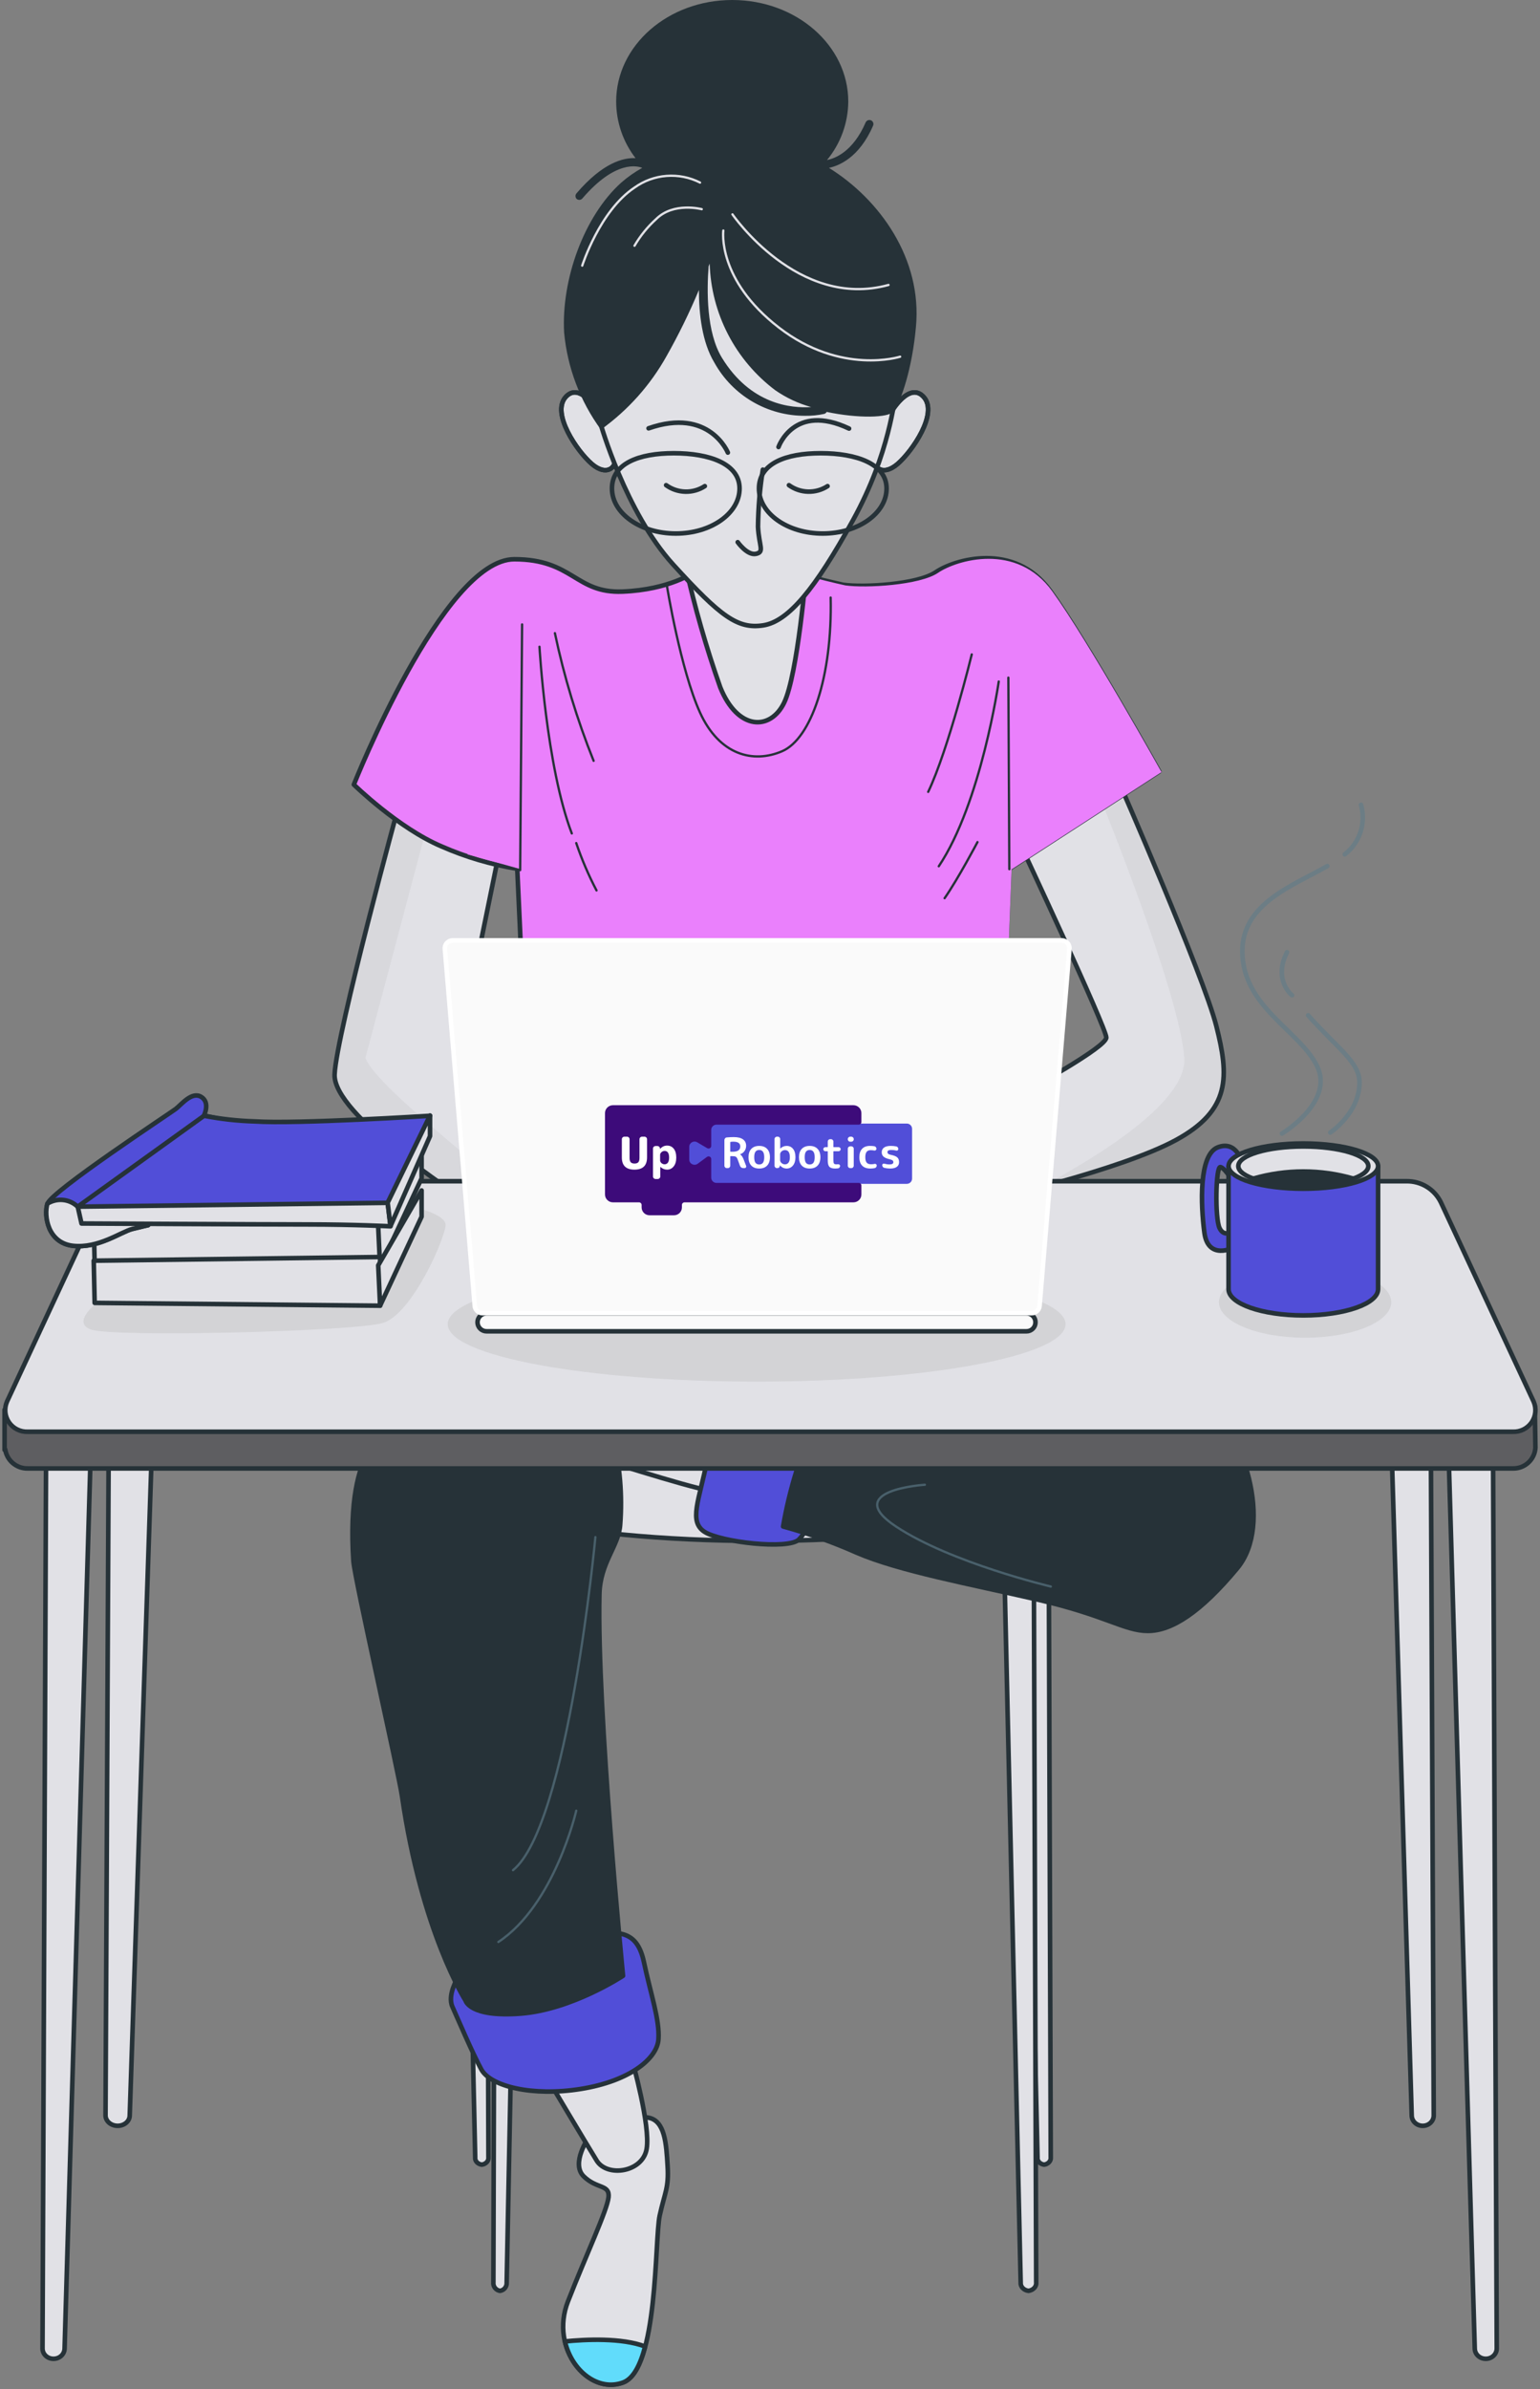 <svg width="336" height="521" viewBox="0 0 336 521" fill="none" xmlns="http://www.w3.org/2000/svg">
<rect x="0" y="0" width="336" height="521" fill="#808080" stroke="none"/>
<path d="M222.598 184.047C222.598 184.047 241.376 224.126 241.376 226.242C241.376 228.358 224.714 237.421 221.54 239.325C219.078 240.727 216.541 241.993 213.94 243.116L215.845 261.683C215.845 261.683 244.533 255.141 256.558 248.6C268.583 242.058 268.16 234.67 265.374 223.703C262.588 212.735 244.057 170.347 244.057 170.347L222.598 184.047Z" fill="#E1E1E6"/>
<g style="mix-blend-mode:multiply" opacity="0.5">
<g style="mix-blend-mode:multiply" opacity="0.5">
<path d="M256.505 248.6C268.53 242.058 268.107 234.67 265.321 223.703C262.535 212.735 244.004 170.347 244.004 170.347L241.006 172.251L240.054 174.014C240.054 174.014 257.351 216.473 258.392 230.614C259.097 240.118 239.966 251.967 227.323 258.738C236.704 256.252 249.47 252.426 256.505 248.6Z" fill="#BBBBBF"/>
</g>
</g>
<path d="M222.598 184.047C222.598 184.047 241.376 224.126 241.376 226.242C241.376 228.358 224.714 237.421 221.54 239.325C219.078 240.727 216.541 241.993 213.94 243.116L215.845 261.683C215.845 261.683 244.533 255.141 256.558 248.6C268.583 242.058 268.16 234.67 265.374 223.703C262.588 212.735 244.057 170.347 244.057 170.347L222.598 184.047Z" stroke="#263238" stroke-linecap="round" stroke-linejoin="round"/>
<path d="M87.11 175.196C87.11 175.196 73.41 225.395 73.004 234.264C72.599 243.134 100.211 260.625 101.216 261.683C102.221 262.741 99.647 231.179 99.647 231.179L109.01 185.334L87.11 175.196Z" fill="#E1E1E6"/>
<g style="mix-blend-mode:multiply" opacity="0.5">
<g style="mix-blend-mode:multiply" opacity="0.5">
<path d="M93.388 179.304L93.088 177.946L87.11 175.196C87.11 175.196 73.41 225.395 73.004 234.264C72.599 243.134 100.211 260.625 101.216 261.683C101.622 262.106 101.463 257.381 101.128 251.544C92.911 244.579 81.115 234.776 79.74 230.65" fill="#BBBBBF"/>
</g>
</g>
<path d="M87.11 175.196C87.11 175.196 73.41 225.395 73.004 234.264C72.599 243.134 100.211 260.625 101.216 261.683C102.221 262.741 99.647 231.179 99.647 231.179L109.01 185.334L87.11 175.196Z" stroke="#263238" stroke-linecap="round" stroke-linejoin="round"/>
<path d="M151.451 124.767C151.451 124.767 146.161 128.576 135.846 128.999C125.531 129.422 125.038 121.946 112.219 121.946C96.685 121.946 77.201 171.087 77.201 171.087C77.201 171.087 86.899 180.591 96.403 184.594C101.66 186.897 107.188 188.526 112.854 189.443L114.335 221.728H218.966L220.217 189.443L252.926 168.231C252.926 168.231 236.88 139.543 229.087 128.787C221.293 118.031 208.192 122.034 204.19 124.767C200.187 127.5 188.32 128.152 183.948 127.518C178.243 126.255 172.605 124.707 167.056 122.88C167.056 122.88 160.32 117.273 151.451 124.767Z" fill="#EA80FC" stroke="#263238" stroke-linecap="round" stroke-linejoin="round"/>
<path fill-rule="evenodd" clip-rule="evenodd" d="M113.5 189.5L114.453 136L102 186.3L113.5 189.5Z" fill="#EA80FC"/>
<path fill-rule="evenodd" clip-rule="evenodd" d="M206.192 221.862V159C206.192 143.05 192.708 138.107 174.723 131.514C168.465 129.22 161.662 126.727 154.692 123.5L154 123.363C161.833 118.258 167.547 123.015 167.547 123.015C173.097 124.842 178.734 126.39 184.439 127.652C188.812 128.287 200.678 127.634 204.681 124.901C208.684 122.168 221.784 118.166 229.578 128.922C237.371 139.677 253.417 168.365 253.417 168.365L220.709 189.577L219.457 221.862H206.192Z" fill="#EA80FC"/>
<path d="M113.912 136.158L113.489 189.743" stroke="#263238" stroke-width="0.5" stroke-linecap="round" stroke-linejoin="round"/>
<path d="M117.703 141.024C117.703 141.024 119.184 167.173 124.756 181.737" stroke="#263238" stroke-width="0.5" stroke-linecap="round" stroke-linejoin="round"/>
<path d="M125.725 183.836C126.929 187.39 128.408 190.845 130.151 194.168" stroke="#263238" stroke-width="0.5" stroke-linecap="round" stroke-linejoin="round"/>
<path d="M121.07 138.062C123.072 147.57 125.898 156.886 129.516 165.903" stroke="#263238" stroke-width="0.5" stroke-linecap="round" stroke-linejoin="round"/>
<path d="M212.019 142.699C212.019 142.699 206.958 163.382 202.515 172.674" stroke="#263238" stroke-width="0.5" stroke-linecap="round" stroke-linejoin="round"/>
<path d="M220.217 189.531L220.006 147.76" stroke="#263238" stroke-width="0.5" stroke-linecap="round" stroke-linejoin="round"/>
<path d="M217.908 148.606C217.908 148.606 214.099 175.055 204.824 188.896" stroke="#263238" stroke-width="0.5" stroke-linecap="round" stroke-linejoin="round"/>
<path d="M213.27 183.624C213.27 183.624 209.039 191.647 206.094 195.861" stroke="#263238" stroke-width="0.5" stroke-linecap="round" stroke-linejoin="round"/>
<path d="M145.544 127.941C145.544 127.941 148.506 146.085 152.721 155.359C156.935 164.634 164.323 166.538 170.653 163.805C176.983 161.072 181.62 147.548 181.232 130.304" stroke="#263238" stroke-width="0.5" stroke-linecap="round" stroke-linejoin="round"/>
<path d="M130.574 89.961C130.574 89.961 126.554 83.013 123.398 86.593C120.242 90.172 125.937 98.407 129.093 101.14C132.249 103.873 134.577 102.198 134.383 99.253C134.189 96.308 130.574 89.961 130.574 89.961Z" fill="#E1E1E6" stroke="#263238" stroke-linecap="round" stroke-linejoin="round"/>
<path d="M130.574 89.961C130.574 89.961 126.554 83.013 123.398 86.593C120.242 90.172 125.937 98.407 129.093 101.14C132.249 103.873 134.577 102.198 134.383 99.253C134.189 96.308 130.574 89.961 130.574 89.961Z" stroke="#263238" stroke-linecap="round" stroke-linejoin="round"/>
<path d="M194.386 89.961C194.386 89.961 198.389 83.013 201.562 86.593C204.736 90.172 199.023 98.407 195.867 101.14C192.711 103.873 190.366 102.198 190.577 99.253C190.789 96.308 194.386 89.961 194.386 89.961Z" fill="#E1E1E6" stroke="#263238" stroke-linecap="round" stroke-linejoin="round"/>
<path d="M194.386 89.961C194.386 89.961 198.389 83.013 201.562 86.593C204.736 90.172 199.023 98.407 195.867 101.14C192.711 103.873 190.366 102.198 190.577 99.253C190.789 96.308 194.386 89.961 194.386 89.961Z" stroke="#263238" stroke-linecap="round" stroke-linejoin="round"/>
<path d="M149.547 123.304C151.538 132.307 154.076 141.181 157.146 149.876C160.955 159.362 168.114 159.362 171.076 153.243C174.038 147.125 175.925 124.326 175.925 124.326C175.925 124.326 156.088 127.094 149.547 123.304Z" fill="#E1E1E6" stroke="#263238" stroke-linecap="round" stroke-linejoin="round"/>
<path d="M130.997 92.288C130.997 92.288 136.481 111.684 146.867 123.092C157.252 134.5 160.973 137.198 166.492 136.369C172.01 135.54 177.882 128.364 186.099 113.447C194.315 98.53 194.915 87.087 195.603 86.029C196.29 84.971 193.839 63.882 182.096 54.802C170.353 45.721 157.199 41.736 145.809 51.645C134.418 61.555 127.189 77.724 130.997 92.288Z" fill="#E1E1E6"/>
<path d="M130.997 92.288C130.997 92.288 136.481 111.684 146.867 123.092C157.252 134.5 160.973 137.198 166.492 136.369C172.01 135.54 177.882 128.364 186.099 113.447C194.315 98.53 194.915 87.087 195.603 86.029C196.29 84.971 193.839 63.882 182.096 54.802C170.353 45.721 157.199 41.736 145.809 51.645C134.418 61.555 127.189 77.724 130.997 92.288Z" stroke="#263238" stroke-linecap="round" stroke-linejoin="round"/>
<path d="M166.439 102.409C165.785 106.528 165.431 110.688 165.381 114.858C165.592 119.072 166.862 120.341 164.957 120.764C163.053 121.188 160.955 118.225 160.955 118.225" stroke="#263238" stroke-linecap="round" stroke-linejoin="round"/>
<path d="M145.333 105.795C146.555 106.677 148.015 107.17 149.523 107.208C151.03 107.246 152.514 106.827 153.778 106.006" stroke="#263238" stroke-linecap="round" stroke-linejoin="round"/>
<path d="M172.134 105.795C173.353 106.676 174.811 107.168 176.315 107.205C177.819 107.243 179.3 106.825 180.562 106.006" stroke="#263238" stroke-linecap="round" stroke-linejoin="round"/>
<path d="M158.804 98.689C158.804 98.689 154.784 88.762 141.506 93.399" stroke="#263238" stroke-linecap="round" stroke-linejoin="round"/>
<path d="M169.859 97.472C169.859 97.472 173.227 87.757 185.252 93.452" stroke="#263238" stroke-linecap="round" stroke-linejoin="round"/>
<path d="M161.36 106.517C161.36 111.948 155.136 116.339 147.448 116.339C139.761 116.339 133.519 111.948 133.519 106.517C133.519 101.087 139.338 98.83 147.025 98.83C154.713 98.83 161.36 101.104 161.36 106.517Z" stroke="#263238" stroke-linecap="round" stroke-linejoin="round"/>
<path d="M193.434 106.517C193.434 111.948 187.192 116.339 179.504 116.339C171.816 116.339 165.592 111.948 165.592 106.517C165.592 101.087 171.393 98.83 179.081 98.83C186.769 98.83 193.434 101.104 193.434 106.517Z" stroke="#263238" stroke-linecap="round" stroke-linejoin="round"/>
<path d="M180.862 36.605C182.96 36.164 187.457 34.436 190.489 27.401C190.536 27.294 190.561 27.18 190.563 27.064C190.566 26.947 190.545 26.832 190.502 26.724C190.46 26.615 190.396 26.517 190.315 26.433C190.234 26.35 190.138 26.283 190.031 26.237C189.815 26.148 189.573 26.145 189.356 26.231C189.139 26.316 188.964 26.483 188.867 26.695C186.081 33.149 182.096 34.577 180.439 34.895C183.405 31.305 185.043 26.803 185.076 22.146C185.076 9.909 173.738 0 159.756 0C145.773 0 134.436 9.909 134.436 22.146C134.445 26.615 135.933 30.955 138.668 34.489C136.005 34.348 131.509 35.477 125.814 42.124C125.651 42.292 125.56 42.516 125.56 42.75C125.56 42.983 125.651 43.208 125.814 43.376C125.977 43.512 126.183 43.586 126.395 43.587C126.524 43.587 126.65 43.559 126.766 43.504C126.882 43.449 126.984 43.369 127.065 43.27C134.348 34.789 139.161 36.217 140.131 36.605C138.485 37.511 136.942 38.592 135.529 39.832C127.4 47.149 122.446 60.991 123.081 72.522C123.794 80.17 126.567 87.482 131.103 93.681C137.007 89.456 141.903 83.976 145.438 77.636C148.073 72.978 150.429 68.168 152.491 63.23C152.491 68.396 153.161 74.638 155.877 79.099C157.836 82.623 160.705 85.555 164.186 87.59C167.666 89.625 171.629 90.687 175.66 90.666C177.052 90.686 178.442 90.55 179.804 90.26C179.924 90.231 180.036 90.176 180.133 90.1C180.23 90.024 180.31 89.928 180.368 89.82C187.174 91.265 193.945 91.142 194.986 89.696C196.661 87.386 199.041 80.175 199.834 71.358C201.28 56.406 191.865 43.429 180.862 36.605ZM157.517 78.023C154.096 72.434 154.202 63.318 154.607 58.081L154.837 57.482C154.999 62.868 156.372 68.148 158.854 72.931C161.335 77.714 164.862 81.877 169.172 85.112C171.553 86.757 174.193 87.991 176.983 88.762C172.663 89.061 163.776 88.233 157.517 78.023Z" fill="#263238"/>
<path d="M157.816 50.27C157.816 50.27 156.371 60.955 169.947 71.429C183.524 81.903 196.396 77.777 196.396 77.777" stroke="#E1E1E6" stroke-width="0.5" stroke-linecap="round" stroke-linejoin="round"/>
<path d="M159.809 46.744C159.809 46.744 174.109 67.567 193.857 62.137" stroke="#E1E1E6" stroke-width="0.5" stroke-linecap="round" stroke-linejoin="round"/>
<path d="M152.738 39.814C150.483 38.669 147.957 38.165 145.435 38.358C142.913 38.551 140.493 39.433 138.438 40.907C130.839 45.968 127.03 57.922 127.03 57.922" stroke="#E1E1E6" stroke-width="0.5" stroke-linecap="round" stroke-linejoin="round"/>
<path d="M153.109 45.615C153.109 45.615 146.955 43.975 143.146 47.784C141.29 49.466 139.702 51.422 138.438 53.585" stroke="#E1E1E6" stroke-width="0.5" stroke-linecap="round" stroke-linejoin="round"/>
<path d="M23.926 269.854L23.026 461.271C23.026 461.874 23.305 462.453 23.801 462.879C24.297 463.305 24.97 463.545 25.672 463.545C26.357 463.545 27.014 463.316 27.505 462.906C27.996 462.496 28.281 461.938 28.3 461.35L34.66 270.123L23.926 269.854Z" fill="#E1E1E6" stroke="#263238" stroke-linecap="round" stroke-linejoin="round"/>
<path d="M10.062 314.308L9.277 512.077C9.275 512.376 9.335 512.672 9.455 512.949C9.575 513.225 9.753 513.477 9.976 513.688C10.2 513.9 10.466 514.067 10.759 514.18C11.052 514.294 11.366 514.351 11.683 514.349C12.304 514.35 12.901 514.123 13.35 513.717C13.798 513.311 14.063 512.757 14.089 512.171L19.853 314.56L10.062 314.308Z" fill="#E1E1E6" stroke="#263238" stroke-linecap="round" stroke-linejoin="round"/>
<path d="M311.994 269.854L312.814 461.271C312.816 461.569 312.756 461.865 312.637 462.14C312.517 462.416 312.341 462.667 312.119 462.878C311.897 463.089 311.632 463.257 311.341 463.372C311.049 463.486 310.737 463.545 310.421 463.545C309.796 463.545 309.195 463.317 308.746 462.907C308.296 462.498 308.033 461.939 308.011 461.35L302.238 270.123L311.994 269.854Z" fill="#E1E1E6" stroke="#263238" stroke-linecap="round" stroke-linejoin="round"/>
<path d="M325.744 314.308L326.563 512.077C326.565 512.376 326.504 512.672 326.384 512.949C326.264 513.225 326.087 513.477 325.863 513.688C325.639 513.9 325.373 514.067 325.08 514.18C324.787 514.294 324.474 514.351 324.157 514.349C323.538 514.349 322.942 514.123 322.496 513.716C322.051 513.31 321.789 512.756 321.768 512.171L315.987 314.56L325.744 314.308Z" fill="#E1E1E6" stroke="#263238" stroke-linecap="round" stroke-linejoin="round"/>
<path d="M108.106 322.775L107.646 497.66C107.596 498.097 107.718 498.535 107.987 498.884C108.256 499.233 108.65 499.465 109.088 499.531C109.514 499.472 109.903 499.254 110.173 498.921C110.444 498.588 110.577 498.166 110.545 497.739L113.981 322.98L108.106 322.775Z" fill="#E1E1E6" stroke="#263238" stroke-linecap="round" stroke-linejoin="round"/>
<path d="M228.75 316.425L229.254 470.426C229.297 470.799 229.17 471.171 228.899 471.466C228.628 471.762 228.235 471.957 227.8 472.012C227.366 471.957 226.974 471.761 226.706 471.465C226.439 471.17 226.316 470.797 226.364 470.426L222.916 316.552L228.75 316.425Z" fill="#E1E1E6" stroke="#263238" stroke-linecap="round" stroke-linejoin="round"/>
<path d="M106.066 316.425L106.57 470.426C106.613 470.799 106.486 471.171 106.215 471.466C105.944 471.762 105.551 471.957 105.116 472.012C104.682 471.957 104.29 471.761 104.022 471.465C103.755 471.17 103.632 470.797 103.68 470.426L100.232 316.552L106.066 316.425Z" fill="#E1E1E6" stroke="#263238" stroke-linecap="round" stroke-linejoin="round"/>
<path d="M225.503 322.775L226.076 497.66C226.135 498.097 225.992 498.535 225.679 498.884C225.365 499.233 224.905 499.465 224.395 499.531C223.899 499.469 223.448 499.25 223.133 498.918C222.818 498.586 222.662 498.165 222.695 497.739L218.686 322.98L225.503 322.775Z" fill="#E1E1E6" stroke="#263238" stroke-linecap="round" stroke-linejoin="round"/>
<path d="M165.706 336C207.93 336 242.158 328.227 242.158 318.638C242.158 309.049 207.93 301.276 165.706 301.276C123.483 301.276 89.255 309.049 89.255 318.638C89.255 328.227 123.483 336 165.706 336Z" fill="#E1E1E6" stroke="#263238" stroke-linecap="round" stroke-linejoin="round"/>
<path d="M128.477 466.018C128.477 466.018 124.474 471.72 127.343 474.554C130.212 477.388 133.064 476.261 132.772 479.112C132.48 481.963 127.91 491.626 123.907 501.869C119.904 512.112 128.202 522.355 135.933 519.521C143.664 516.687 142.805 488.212 143.939 483.09C145.073 477.969 145.949 477.115 145.657 472.284C145.365 467.452 145.09 462.331 141.362 461.75C137.634 461.17 130.195 464.038 128.477 466.018Z" fill="#E1E1E6" stroke="#263238" stroke-linecap="round" stroke-linejoin="round"/>
<path d="M140.761 511.668C135.607 509.722 127.704 510.115 123.254 510.559C124.749 516.995 130.47 521.519 135.933 519.521C138.218 518.685 139.713 515.646 140.761 511.668Z" fill="#61DCFB" stroke="#263238" stroke-linecap="round" stroke-linejoin="round"/>
<path d="M119.612 453.505C119.612 453.505 127.91 467.452 130.195 471.14C132.48 474.827 140.228 473.701 141.087 468.579C141.946 463.458 137.926 449.237 137.926 449.237L120.746 453.505H119.612Z" fill="#E1E1E6" stroke="#263238" stroke-linecap="round" stroke-linejoin="round"/>
<path d="M99.855 431.312C99.855 431.312 97.553 435.016 98.704 437.577C99.855 440.138 102.999 447.53 105.009 451.234C107.019 454.939 116.176 457.21 126.759 455.502C137.342 453.795 143.372 448.947 143.664 444.679C143.956 440.411 141.946 434.726 140.503 427.897C139.06 421.069 135.349 421.359 130.195 421.359C125.041 421.359 104.15 427.334 99.855 431.312Z" fill="#514ED8" stroke="#263238" stroke-linecap="round" stroke-linejoin="round"/>
<path d="M130.779 347.66C130.934 340.661 135.005 337.212 135.315 332.415C135.799 326.073 135.272 319.695 133.751 313.516L125.917 302.881C103.377 303.171 87.227 303.547 86.97 303.632C86.111 303.905 85.526 308.753 84.96 312.731C84.96 312.731 75.39 313.943 77.108 340.404C77.349 344.092 87.004 386.754 87.708 391.62C92.004 421.342 101.573 436.228 101.573 436.228C101.573 436.228 102.432 439.933 113.599 439.079C124.766 438.226 135.933 430.834 135.933 430.834C135.933 430.834 130.195 372.977 130.779 347.66Z" fill="#263238" stroke="#263238" stroke-linecap="round" stroke-linejoin="round"/>
<path d="M104.425 313.516C111.966 313.902 119.449 315.046 126.759 316.931C136.5 319.782 153.68 325.467 157.683 325.467C161.686 325.467 160.552 310.665 160.552 307.832C160.552 304.998 109.012 303.273 102.707 303.273C96.402 303.273 104.425 313.516 104.425 313.516Z" fill="#E1E1E6" stroke="#263238" stroke-linecap="round" stroke-linejoin="round"/>
<path d="M160.552 307.832C160.552 307.832 155.965 310.102 154.247 318.638C152.529 327.174 150.244 331.732 153.68 334.003C157.116 336.273 172.012 337.98 174.296 335.71C176.581 333.439 182.887 322.052 184.038 314.66C185.189 307.268 160.552 307.832 160.552 307.832Z" fill="#514ED8" stroke="#263238" stroke-linecap="round" stroke-linejoin="round"/>
<path d="M180.018 310.665C177.355 313.702 175.228 317.166 173.73 320.908C172.515 324.826 171.557 328.818 170.861 332.859C176.342 334.352 181.7 336.258 186.89 338.561C196.064 342.538 211.526 345.389 226.404 348.804C241.282 352.218 245.302 355.632 250.456 355.632C255.61 355.632 261.916 351.638 269.939 341.975C277.962 332.312 271.073 311.809 263.067 305.544C255.061 299.279 212.093 294.174 206.372 295.881C200.651 297.589 180.018 310.665 180.018 310.665Z" fill="#263238" stroke="#263238" stroke-linecap="round" stroke-linejoin="round"/>
<path d="M129.903 335.181C129.903 335.181 123.993 398.022 111.932 407.804" stroke="#49606B" stroke-width="0.5" stroke-linecap="round" stroke-linejoin="round"/>
<path d="M125.728 394.829C125.728 394.829 121.038 415.315 108.737 423.459" stroke="#49606B" stroke-width="0.5" stroke-linecap="round" stroke-linejoin="round"/>
<path d="M201.785 323.76C201.785 323.76 183.454 324.903 195.48 332.859C207.506 340.814 229.273 345.953 229.273 345.953" stroke="#49606B" stroke-width="0.5" stroke-linecap="round" stroke-linejoin="round"/>
<path d="M334.863 306.466L328.678 300.934L314.384 270.205C313.706 268.807 312.641 267.63 311.315 266.811C309.988 265.991 308.455 265.564 306.893 265.579H29.261C27.697 265.561 26.16 265.987 24.83 266.806C23.5 267.626 22.433 268.805 21.754 270.205L3.938 308.48L1 307.405V316.162L1.137 316.06C1.312 317.228 1.909 318.294 2.817 319.057C3.724 319.82 4.88 320.23 6.068 320.208H330.069C331.321 320.237 332.535 319.781 333.455 318.937C334.375 318.093 334.929 316.927 335 315.684L334.863 306.466Z" fill="#5E5E61" stroke="#263238" stroke-linecap="round" stroke-linejoin="round"/>
<path d="M330.069 312.202H6.068C5.266 312.234 4.469 312.062 3.751 311.704C3.034 311.346 2.419 310.812 1.966 310.154C1.513 309.495 1.235 308.733 1.159 307.939C1.084 307.144 1.212 306.344 1.533 305.612L21.754 262.199C22.43 260.795 23.496 259.614 24.827 258.794C26.157 257.974 27.696 257.55 29.262 257.572H306.893C308.456 257.554 309.991 257.979 311.318 258.799C312.646 259.618 313.709 260.798 314.384 262.199L334.605 305.612C334.926 306.344 335.054 307.144 334.978 307.939C334.903 308.733 334.625 309.495 334.172 310.154C333.718 310.812 333.104 311.346 332.387 311.704C331.669 312.062 330.872 312.234 330.069 312.202Z" fill="#E1E1E6" stroke="#263238" stroke-linecap="round" stroke-linejoin="round"/>
<g style="mix-blend-mode:multiply" opacity="0.5">
<g style="mix-blend-mode:multiply" opacity="0.5">
<path d="M22.475 283.043C22.475 283.043 15.139 288.045 19.726 289.872C24.314 291.699 77.04 290.333 83.465 288.506C89.89 286.68 97.209 269.83 97.209 267.098C97.209 264.367 87.966 262.403 84.564 262.25C81.163 262.096 36.219 264.811 36.219 264.811L22.475 283.043Z" fill="#A8A8A8"/>
</g>
</g>
<g style="mix-blend-mode:multiply" opacity="0.5">
<g style="mix-blend-mode:multiply" opacity="0.5">
<path d="M284.748 291.699C295.128 291.699 303.543 288.229 303.543 283.948C303.543 279.668 295.128 276.197 284.748 276.197C274.368 276.197 265.953 279.668 265.953 283.948C265.953 288.229 274.368 291.699 284.748 291.699Z" fill="#A8A8A8"/>
</g>
</g>
<g style="mix-blend-mode:multiply" opacity="0.5">
<g style="mix-blend-mode:multiply" opacity="0.5">
<path d="M165.088 301.276C202.311 301.276 232.486 295.666 232.486 288.745C232.486 281.825 202.311 276.215 165.088 276.215C127.865 276.215 97.69 281.825 97.69 288.745C97.69 295.666 127.865 301.276 165.088 301.276Z" fill="#A8A8A8"/>
</g>
</g>
<path d="M271.004 253.458C271.004 253.458 269.767 248.558 265.661 250.197C261.555 251.836 261.967 262.66 262.775 268.788C263.582 274.917 269.148 272.049 269.148 272.049V268.379C269.148 268.379 267.104 270.001 266.073 267.764C265.042 265.528 265.249 254.277 266.279 254.482C267.31 254.687 269.355 258.153 269.355 258.153C269.355 258.153 269.973 257.76 271.004 253.458Z" fill="#514ED8" stroke="#263238" stroke-linecap="round" stroke-linejoin="round"/>
<path d="M268.049 254.277V281.114C268.049 284.272 275.35 286.833 284.37 286.833C293.389 286.833 300.674 284.272 300.674 281.114V254.277H268.049Z" fill="#514ED8" stroke="#263238" stroke-linecap="round" stroke-linejoin="round"/>
<path d="M300.674 254.277C300.674 257.009 293.372 259.211 284.37 259.211C275.367 259.211 268.049 257.009 268.049 254.277C268.049 251.546 275.35 249.344 284.37 249.344C293.389 249.344 300.674 251.563 300.674 254.277Z" fill="#E1E1E6" stroke="#263238" stroke-linecap="round" stroke-linejoin="round"/>
<path d="M298.543 254.277C298.543 256.65 292.187 258.562 284.37 258.562C276.553 258.562 270.179 256.65 270.179 254.277C270.179 251.904 276.536 249.992 284.37 249.992C292.204 249.992 298.543 251.904 298.543 254.277Z" fill="#E1E1E6" stroke="#263238" stroke-linecap="round" stroke-linejoin="round"/>
<path d="M273.426 257.009C280.567 259.08 288.155 259.08 295.297 257.009C288.155 254.938 280.567 254.938 273.426 257.009Z" fill="#263238" stroke="#263238" stroke-linecap="round" stroke-linejoin="round"/>
<path d="M20.448 266.535L20.654 275.719L82.932 276.334V265.715L20.448 266.535Z" fill="#E1E1E6" stroke="#263238" stroke-linecap="round" stroke-linejoin="round"/>
<path d="M82.932 276.334L91.986 256.941V251.222L82.52 267.559L82.932 276.334Z" fill="#E1E1E6" stroke="#263238" stroke-linecap="round" stroke-linejoin="round"/>
<path d="M20.448 274.9L20.654 284.102L82.932 284.716V274.098L20.448 274.9Z" fill="#E1E1E6" stroke="#263238" stroke-linecap="round" stroke-linejoin="round"/>
<path d="M82.932 284.716L91.986 265.306V259.587L82.52 275.924L82.932 284.716Z" fill="#E1E1E6" stroke="#263238" stroke-linecap="round" stroke-linejoin="round"/>
<path d="M44.5 243.249C44.5 243.249 45.943 240.398 43.882 239.169C41.82 237.94 39.569 240.876 38.333 241.815C37.096 242.754 11.205 259.791 10.38 262.455C9.556 265.118 10.38 270.991 15.93 271.639C21.479 272.288 26.41 268.583 28.884 267.969C31.357 267.354 32.319 267.149 32.319 267.149L49.379 244.273L44.5 243.249Z" fill="#514ED8" stroke="#263238" stroke-linecap="round" stroke-linejoin="round"/>
<path d="M15.93 271.656C21.479 272.271 26.41 268.601 28.883 267.986C31.357 267.371 32.319 267.167 32.319 267.167L32.938 266.33L16.909 263.086C16.037 262.271 14.917 261.767 13.725 261.656C12.533 261.545 11.338 261.832 10.329 262.472C9.556 265.101 10.38 271.025 15.93 271.656Z" fill="#E1E1E6" stroke="#263238" stroke-linecap="round" stroke-linejoin="round"/>
<path d="M16.96 263.121H65.065C80.08 263.121 84.599 262.301 84.599 262.301L93.842 243.3C93.842 243.3 64.635 245.144 55.616 244.529C51.889 244.423 48.177 244.012 44.517 243.3L16.96 263.121Z" fill="#514ED8" stroke="#263238" stroke-linecap="round" stroke-linejoin="round"/>
<path d="M16.96 263.121L17.785 266.791C17.785 266.791 56.836 266.996 67.109 266.996C77.383 266.996 85.2 267.406 85.2 267.406L84.582 262.284L16.96 263.121Z" fill="#E1E1E6" stroke="#263238" stroke-linecap="round" stroke-linejoin="round"/>
<path d="M85.2 267.354L93.824 247.739V243.249L84.581 262.25L85.2 267.354Z" fill="#E1E1E6" stroke="#263238" stroke-linecap="round" stroke-linejoin="round"/>
<path d="M223.947 290.299H106.177C105.916 290.301 105.657 290.252 105.416 290.154C105.174 290.057 104.954 289.912 104.769 289.73C104.584 289.547 104.437 289.33 104.336 289.091C104.236 288.851 104.184 288.595 104.184 288.336C104.184 288.076 104.236 287.82 104.336 287.58C104.437 287.341 104.584 287.124 104.769 286.941C104.954 286.759 105.174 286.614 105.416 286.517C105.657 286.419 105.916 286.37 106.177 286.372H223.947C224.207 286.37 224.465 286.419 224.706 286.517C224.947 286.615 225.165 286.759 225.349 286.942C225.533 287.125 225.679 287.342 225.777 287.582C225.876 287.821 225.925 288.077 225.923 288.336C225.925 288.594 225.876 288.85 225.777 289.09C225.679 289.329 225.533 289.546 225.349 289.729C225.165 289.912 224.947 290.056 224.706 290.154C224.465 290.252 224.207 290.301 223.947 290.299Z" fill="#FAFAFA" stroke="#263238" stroke-linecap="round" stroke-linejoin="round"/>
<path d="M225.081 286.338H105.301C104.863 286.339 104.441 286.173 104.121 285.875C103.802 285.576 103.609 285.168 103.583 284.733L97.072 206.971C97.042 206.731 97.065 206.487 97.138 206.255C97.211 206.024 97.333 205.81 97.496 205.63C97.658 205.449 97.858 205.304 98.081 205.206C98.304 205.108 98.546 205.058 98.79 205.059H231.61C231.854 205.058 232.095 205.108 232.318 205.206C232.542 205.304 232.741 205.449 232.904 205.63C233.066 205.81 233.188 206.024 233.261 206.255C233.334 206.487 233.357 206.731 233.328 206.971L226.816 284.733C226.79 285.171 226.595 285.582 226.272 285.881C225.949 286.179 225.522 286.343 225.081 286.338Z" fill="#FAFAFA" stroke="white" stroke-linecap="round" stroke-linejoin="round"/>
<path d="M293.407 186.298C295.244 184.873 296.535 182.867 297.066 180.613C297.452 178.922 297.411 177.162 296.946 175.491" stroke="#6C7D85" stroke-linecap="round" stroke-linejoin="round"/>
<path d="M279.697 247.176C279.697 247.176 291.122 240.347 287.394 232.545C283.666 224.743 271.055 219.571 271.055 207.415C271.055 196.933 282.274 193.058 289.593 188.858" stroke="#6C7D85" stroke-linecap="round" stroke-linejoin="round"/>
<path d="M290.246 246.954C290.246 246.954 296.619 242.737 296.619 236.045C296.619 231.555 291.792 228.619 285.418 221.397" stroke="#6C7D85" stroke-linecap="round" stroke-linejoin="round"/>
<path d="M281.897 217.027C281.897 217.027 277.72 213.766 280.797 207.637" stroke="#6C7D85" stroke-linecap="round" stroke-linejoin="round"/>
<path d="M148.75 245.571C148.75 245.256 149.009 245 149.328 245H197.845C198.483 245 199 245.512 199 246.143V251.571V257C199 257.631 198.483 258.143 197.845 258.143H164.212H161.635H158.413H156.023H149.328C149.009 258.143 148.75 257.887 148.75 257.571V245.571Z" fill="#514ED8"/>
<path d="M132 253V242.714C132 241.768 132.776 241 133.733 241H186.206C187.163 241 187.939 241.768 187.939 242.714V244.664C187.939 244.979 187.68 245.235 187.361 245.235H156.33C155.692 245.235 155.175 245.747 155.175 246.378V249.877C155.175 250.321 154.687 250.595 154.302 250.368L152.126 249.087C151.356 248.634 150.38 249.183 150.38 250.069V252.843C150.38 253.783 151.463 254.321 152.225 253.76L154.252 252.267C154.633 251.987 155.175 252.256 155.175 252.726V256.798C155.175 257.429 155.692 257.941 156.33 257.941H187.361C187.68 257.941 187.939 258.197 187.939 258.513V260.462C187.939 261.409 187.163 262.176 186.206 262.176H149.359C149.04 262.176 148.782 262.432 148.782 262.748V263.286C148.782 264.233 148.006 265 147.049 265H141.724C140.767 265 139.991 264.233 139.991 263.286V262.748C139.991 262.432 139.733 262.176 139.414 262.176H133.733C132.776 262.176 132 261.409 132 260.462V257.941V253Z" fill="#3D0B7A"/>
<path d="M141.172 252.375C141.172 254.156 140.255 255.047 138.422 255.047C136.589 255.047 135.673 254.156 135.673 252.375V248.412C135.673 248.263 135.729 248.133 135.84 248.023C135.951 247.913 136.082 247.858 136.233 247.858H136.802C136.953 247.858 137.084 247.913 137.195 248.023C137.306 248.133 137.362 248.263 137.362 248.412V252.492C137.362 252.932 137.447 253.246 137.617 253.434C137.787 253.622 138.062 253.716 138.442 253.716C138.822 253.716 139.097 253.622 139.267 253.434C139.437 253.246 139.522 252.932 139.522 252.492V248.412C139.522 248.263 139.578 248.133 139.689 248.023C139.8 247.913 139.931 247.858 140.082 247.858H140.612C140.762 247.858 140.893 247.913 141.005 248.023C141.116 248.133 141.172 248.263 141.172 248.412V252.375ZM144.023 251.822V253.026C144.023 253.24 144.121 253.437 144.317 253.619C144.52 253.794 144.749 253.881 145.005 253.881C145.306 253.881 145.545 253.761 145.721 253.522C145.898 253.275 145.987 252.91 145.987 252.424C145.987 251.452 145.659 250.967 145.005 250.967C144.749 250.967 144.52 251.057 144.317 251.239C144.121 251.414 144.023 251.608 144.023 251.822ZM143.031 257.087C142.881 257.087 142.75 257.032 142.638 256.922C142.527 256.811 142.471 256.682 142.471 256.533V250.452C142.471 250.303 142.527 250.173 142.638 250.063C142.75 249.953 142.881 249.898 143.031 249.898H143.424C143.581 249.898 143.715 249.953 143.826 250.063C143.938 250.167 143.997 250.296 144.003 250.452V250.53C144.003 250.536 144.006 250.539 144.013 250.539L144.033 250.52C144.452 250.041 144.956 249.801 145.545 249.801C146.154 249.801 146.638 250.028 146.998 250.481C147.365 250.934 147.548 251.582 147.548 252.424C147.548 253.24 147.358 253.881 146.978 254.347C146.605 254.814 146.127 255.047 145.545 255.047C145.001 255.047 144.517 254.849 144.092 254.454C144.085 254.448 144.078 254.444 144.072 254.444C144.065 254.444 144.062 254.448 144.062 254.454V256.533C144.062 256.682 144.006 256.811 143.895 256.922C143.784 257.032 143.653 257.087 143.502 257.087H143.031Z" fill="white"/>
<path d="M159.326 249.084V251.068C159.326 251.116 159.354 251.141 159.41 251.141H159.872C160.968 251.141 161.517 250.754 161.517 249.98C161.517 249.291 161.008 248.946 159.992 248.946C159.807 248.946 159.613 248.962 159.41 248.992C159.354 249.004 159.326 249.035 159.326 249.084ZM158.578 254.716C158.436 254.716 158.313 254.664 158.208 254.56C158.104 254.456 158.051 254.335 158.051 254.194V248.608C158.051 248.462 158.1 248.331 158.199 248.215C158.298 248.099 158.421 248.035 158.569 248.023C159.092 247.974 159.598 247.95 160.084 247.95C160.99 247.95 161.668 248.117 162.117 248.453C162.567 248.782 162.792 249.248 162.792 249.852C162.792 250.284 162.672 250.665 162.432 250.994C162.197 251.324 161.88 251.555 161.48 251.689C161.474 251.689 161.47 251.692 161.47 251.698C161.47 251.711 161.474 251.717 161.48 251.717C161.775 251.9 162.028 252.259 162.238 252.796L162.792 254.231C162.835 254.347 162.82 254.456 162.746 254.56C162.678 254.664 162.582 254.716 162.459 254.716H162.173C162.013 254.716 161.868 254.673 161.738 254.588C161.609 254.496 161.517 254.377 161.461 254.231L160.944 252.823C160.833 252.53 160.707 252.338 160.565 252.247C160.423 252.156 160.18 252.11 159.835 252.11H159.41C159.354 252.11 159.326 252.137 159.326 252.192V254.194C159.326 254.335 159.274 254.456 159.169 254.56C159.071 254.664 158.951 254.716 158.809 254.716H158.578ZM166.463 251.141C166.285 250.885 166.013 250.757 165.65 250.757C165.286 250.757 165.012 250.885 164.827 251.141C164.649 251.391 164.559 251.79 164.559 252.338C164.559 252.887 164.649 253.289 164.827 253.545C165.012 253.795 165.286 253.92 165.65 253.92C166.013 253.92 166.285 253.795 166.463 253.545C166.648 253.289 166.74 252.887 166.74 252.338C166.74 251.79 166.648 251.391 166.463 251.141ZM167.369 254.167C166.962 254.594 166.389 254.807 165.65 254.807C164.911 254.807 164.335 254.594 163.922 254.167C163.515 253.734 163.312 253.125 163.312 252.338C163.312 251.552 163.515 250.946 163.922 250.519C164.335 250.086 164.911 249.87 165.65 249.87C166.389 249.87 166.962 250.086 167.369 250.519C167.782 250.946 167.988 251.552 167.988 252.338C167.988 253.125 167.782 253.734 167.369 254.167ZM170.208 251.717V252.96C170.208 253.204 170.313 253.42 170.522 253.609C170.732 253.798 170.981 253.893 171.271 253.893C171.597 253.893 171.856 253.765 172.047 253.509C172.238 253.247 172.333 252.856 172.333 252.338C172.333 251.302 171.979 250.784 171.271 250.784C170.981 250.784 170.732 250.879 170.522 251.068C170.313 251.256 170.208 251.473 170.208 251.717ZM169.515 254.716C169.373 254.716 169.25 254.664 169.145 254.56C169.04 254.456 168.988 254.335 168.988 254.194V248.38C168.988 248.239 169.04 248.117 169.145 248.014C169.25 247.91 169.373 247.858 169.515 247.858H169.7C169.841 247.858 169.965 247.91 170.069 248.014C170.174 248.117 170.226 248.239 170.226 248.38V250.437C170.226 250.443 170.23 250.446 170.236 250.446C170.242 250.446 170.248 250.443 170.254 250.437C170.655 250.059 171.117 249.87 171.64 249.87C172.22 249.87 172.682 250.086 173.027 250.519C173.378 250.946 173.553 251.552 173.553 252.338C173.553 253.1 173.372 253.704 173.008 254.149C172.645 254.588 172.189 254.807 171.64 254.807C171.08 254.807 170.596 254.581 170.189 254.13C170.183 254.124 170.177 254.121 170.171 254.121C170.165 254.121 170.162 254.124 170.162 254.13L170.153 254.194C170.146 254.341 170.091 254.466 169.986 254.569C169.888 254.667 169.764 254.716 169.617 254.716H169.515ZM177.473 251.141C177.295 250.885 177.024 250.757 176.66 250.757C176.297 250.757 176.023 250.885 175.838 251.141C175.659 251.391 175.57 251.79 175.57 252.338C175.57 252.887 175.659 253.289 175.838 253.545C176.023 253.795 176.297 253.92 176.66 253.92C177.024 253.92 177.295 253.795 177.473 253.545C177.658 253.289 177.751 252.887 177.751 252.338C177.751 251.79 177.658 251.391 177.473 251.141ZM178.379 254.167C177.972 254.594 177.399 254.807 176.66 254.807C175.921 254.807 175.345 254.594 174.932 254.167C174.525 253.734 174.322 253.125 174.322 252.338C174.322 251.552 174.525 250.946 174.932 250.519C175.345 250.086 175.921 249.87 176.66 249.87C177.399 249.87 177.972 250.086 178.379 250.519C178.792 250.946 178.998 251.552 178.998 252.338C178.998 253.125 178.792 253.734 178.379 254.167ZM180.074 251.031C179.951 251.031 179.846 250.988 179.76 250.903C179.674 250.812 179.631 250.705 179.631 250.583C179.631 250.461 179.674 250.357 179.76 250.272C179.846 250.187 179.951 250.144 180.074 250.144H180.518C180.574 250.144 180.601 250.117 180.601 250.062V248.928C180.601 248.788 180.65 248.666 180.749 248.562C180.854 248.459 180.977 248.407 181.119 248.407H181.304C181.445 248.407 181.568 248.459 181.673 248.562C181.778 248.666 181.83 248.788 181.83 248.928V250.062C181.83 250.117 181.858 250.144 181.914 250.144H182.967C183.09 250.144 183.195 250.187 183.281 250.272C183.374 250.357 183.42 250.461 183.42 250.583C183.42 250.705 183.374 250.812 183.281 250.903C183.195 250.988 183.09 251.031 182.967 251.031H181.914C181.858 251.031 181.83 251.055 181.83 251.104V252.951C181.83 253.347 181.873 253.603 181.96 253.719C182.046 253.835 182.225 253.893 182.496 253.893C182.644 253.893 182.754 253.887 182.828 253.874C182.952 253.862 183.059 253.89 183.152 253.957C183.244 254.024 183.29 254.115 183.29 254.231C183.29 254.365 183.244 254.487 183.152 254.597C183.066 254.7 182.958 254.758 182.828 254.77C182.557 254.795 182.354 254.807 182.218 254.807C181.621 254.807 181.202 254.682 180.962 254.432C180.721 254.176 180.601 253.722 180.601 253.07V251.104C180.601 251.055 180.574 251.031 180.518 251.031H180.074ZM185.503 254.716C185.361 254.716 185.238 254.664 185.134 254.56C185.029 254.456 184.976 254.335 184.976 254.194V250.482C184.976 250.342 185.029 250.22 185.134 250.117C185.238 250.013 185.361 249.961 185.503 249.961H185.743C185.885 249.961 186.008 250.013 186.113 250.117C186.218 250.22 186.27 250.342 186.27 250.482V254.194C186.27 254.335 186.218 254.456 186.113 254.56C186.008 254.664 185.885 254.716 185.743 254.716H185.503ZM185.503 248.956C185.361 248.956 185.238 248.904 185.134 248.8C185.029 248.696 184.976 248.575 184.976 248.434V248.38C184.976 248.239 185.029 248.117 185.134 248.014C185.238 247.91 185.361 247.858 185.503 247.858H185.743C185.885 247.858 186.008 247.91 186.113 248.014C186.218 248.117 186.27 248.239 186.27 248.38V248.434C186.27 248.575 186.218 248.696 186.113 248.8C186.008 248.904 185.885 248.956 185.743 248.956H185.503ZM189.883 254.807C189.119 254.807 188.53 254.6 188.117 254.185C187.705 253.765 187.498 253.149 187.498 252.338C187.498 251.54 187.695 250.93 188.09 250.51C188.49 250.083 189.057 249.87 189.79 249.87C190.117 249.87 190.431 249.891 190.733 249.934C190.875 249.952 190.992 250.016 191.084 250.126C191.177 250.236 191.223 250.364 191.223 250.51C191.223 250.632 191.173 250.729 191.075 250.802C190.983 250.876 190.875 250.9 190.751 250.876C190.511 250.827 190.243 250.802 189.947 250.802C189.559 250.802 189.27 250.924 189.079 251.168C188.888 251.412 188.792 251.802 188.792 252.338C188.792 252.887 188.894 253.28 189.097 253.518C189.3 253.756 189.615 253.874 190.04 253.874C190.341 253.874 190.604 253.847 190.825 253.792C190.942 253.762 191.047 253.783 191.14 253.856C191.238 253.929 191.287 254.024 191.287 254.14C191.287 254.286 191.241 254.414 191.149 254.524C191.062 254.633 190.948 254.7 190.807 254.725C190.493 254.78 190.184 254.807 189.883 254.807ZM194.169 252.796C193.522 252.655 193.06 252.463 192.783 252.22C192.511 251.976 192.376 251.659 192.376 251.269C192.376 250.83 192.539 250.488 192.866 250.245C193.199 249.995 193.689 249.87 194.335 249.87C194.742 249.87 195.145 249.906 195.546 249.98C195.681 250.004 195.789 250.071 195.869 250.181C195.956 250.284 195.999 250.406 195.999 250.546C195.999 250.662 195.953 250.757 195.86 250.83C195.768 250.897 195.663 250.915 195.546 250.885C195.201 250.799 194.837 250.757 194.456 250.757C193.901 250.757 193.624 250.909 193.624 251.214C193.624 251.36 193.676 251.482 193.781 251.58C193.885 251.677 194.064 251.753 194.317 251.808C195.025 251.948 195.509 252.137 195.768 252.375C196.032 252.613 196.165 252.96 196.165 253.417C196.165 253.856 195.999 254.197 195.666 254.441C195.333 254.685 194.849 254.807 194.215 254.807C193.802 254.807 193.38 254.758 192.949 254.661C192.813 254.63 192.703 254.56 192.617 254.45C192.53 254.335 192.487 254.204 192.487 254.057C192.487 253.941 192.533 253.853 192.626 253.792C192.724 253.731 192.829 253.716 192.94 253.746C193.34 253.856 193.719 253.911 194.077 253.911C194.637 253.911 194.918 253.746 194.918 253.417C194.918 253.259 194.862 253.134 194.751 253.042C194.646 252.951 194.452 252.869 194.169 252.796Z" fill="white"/>
</svg>
